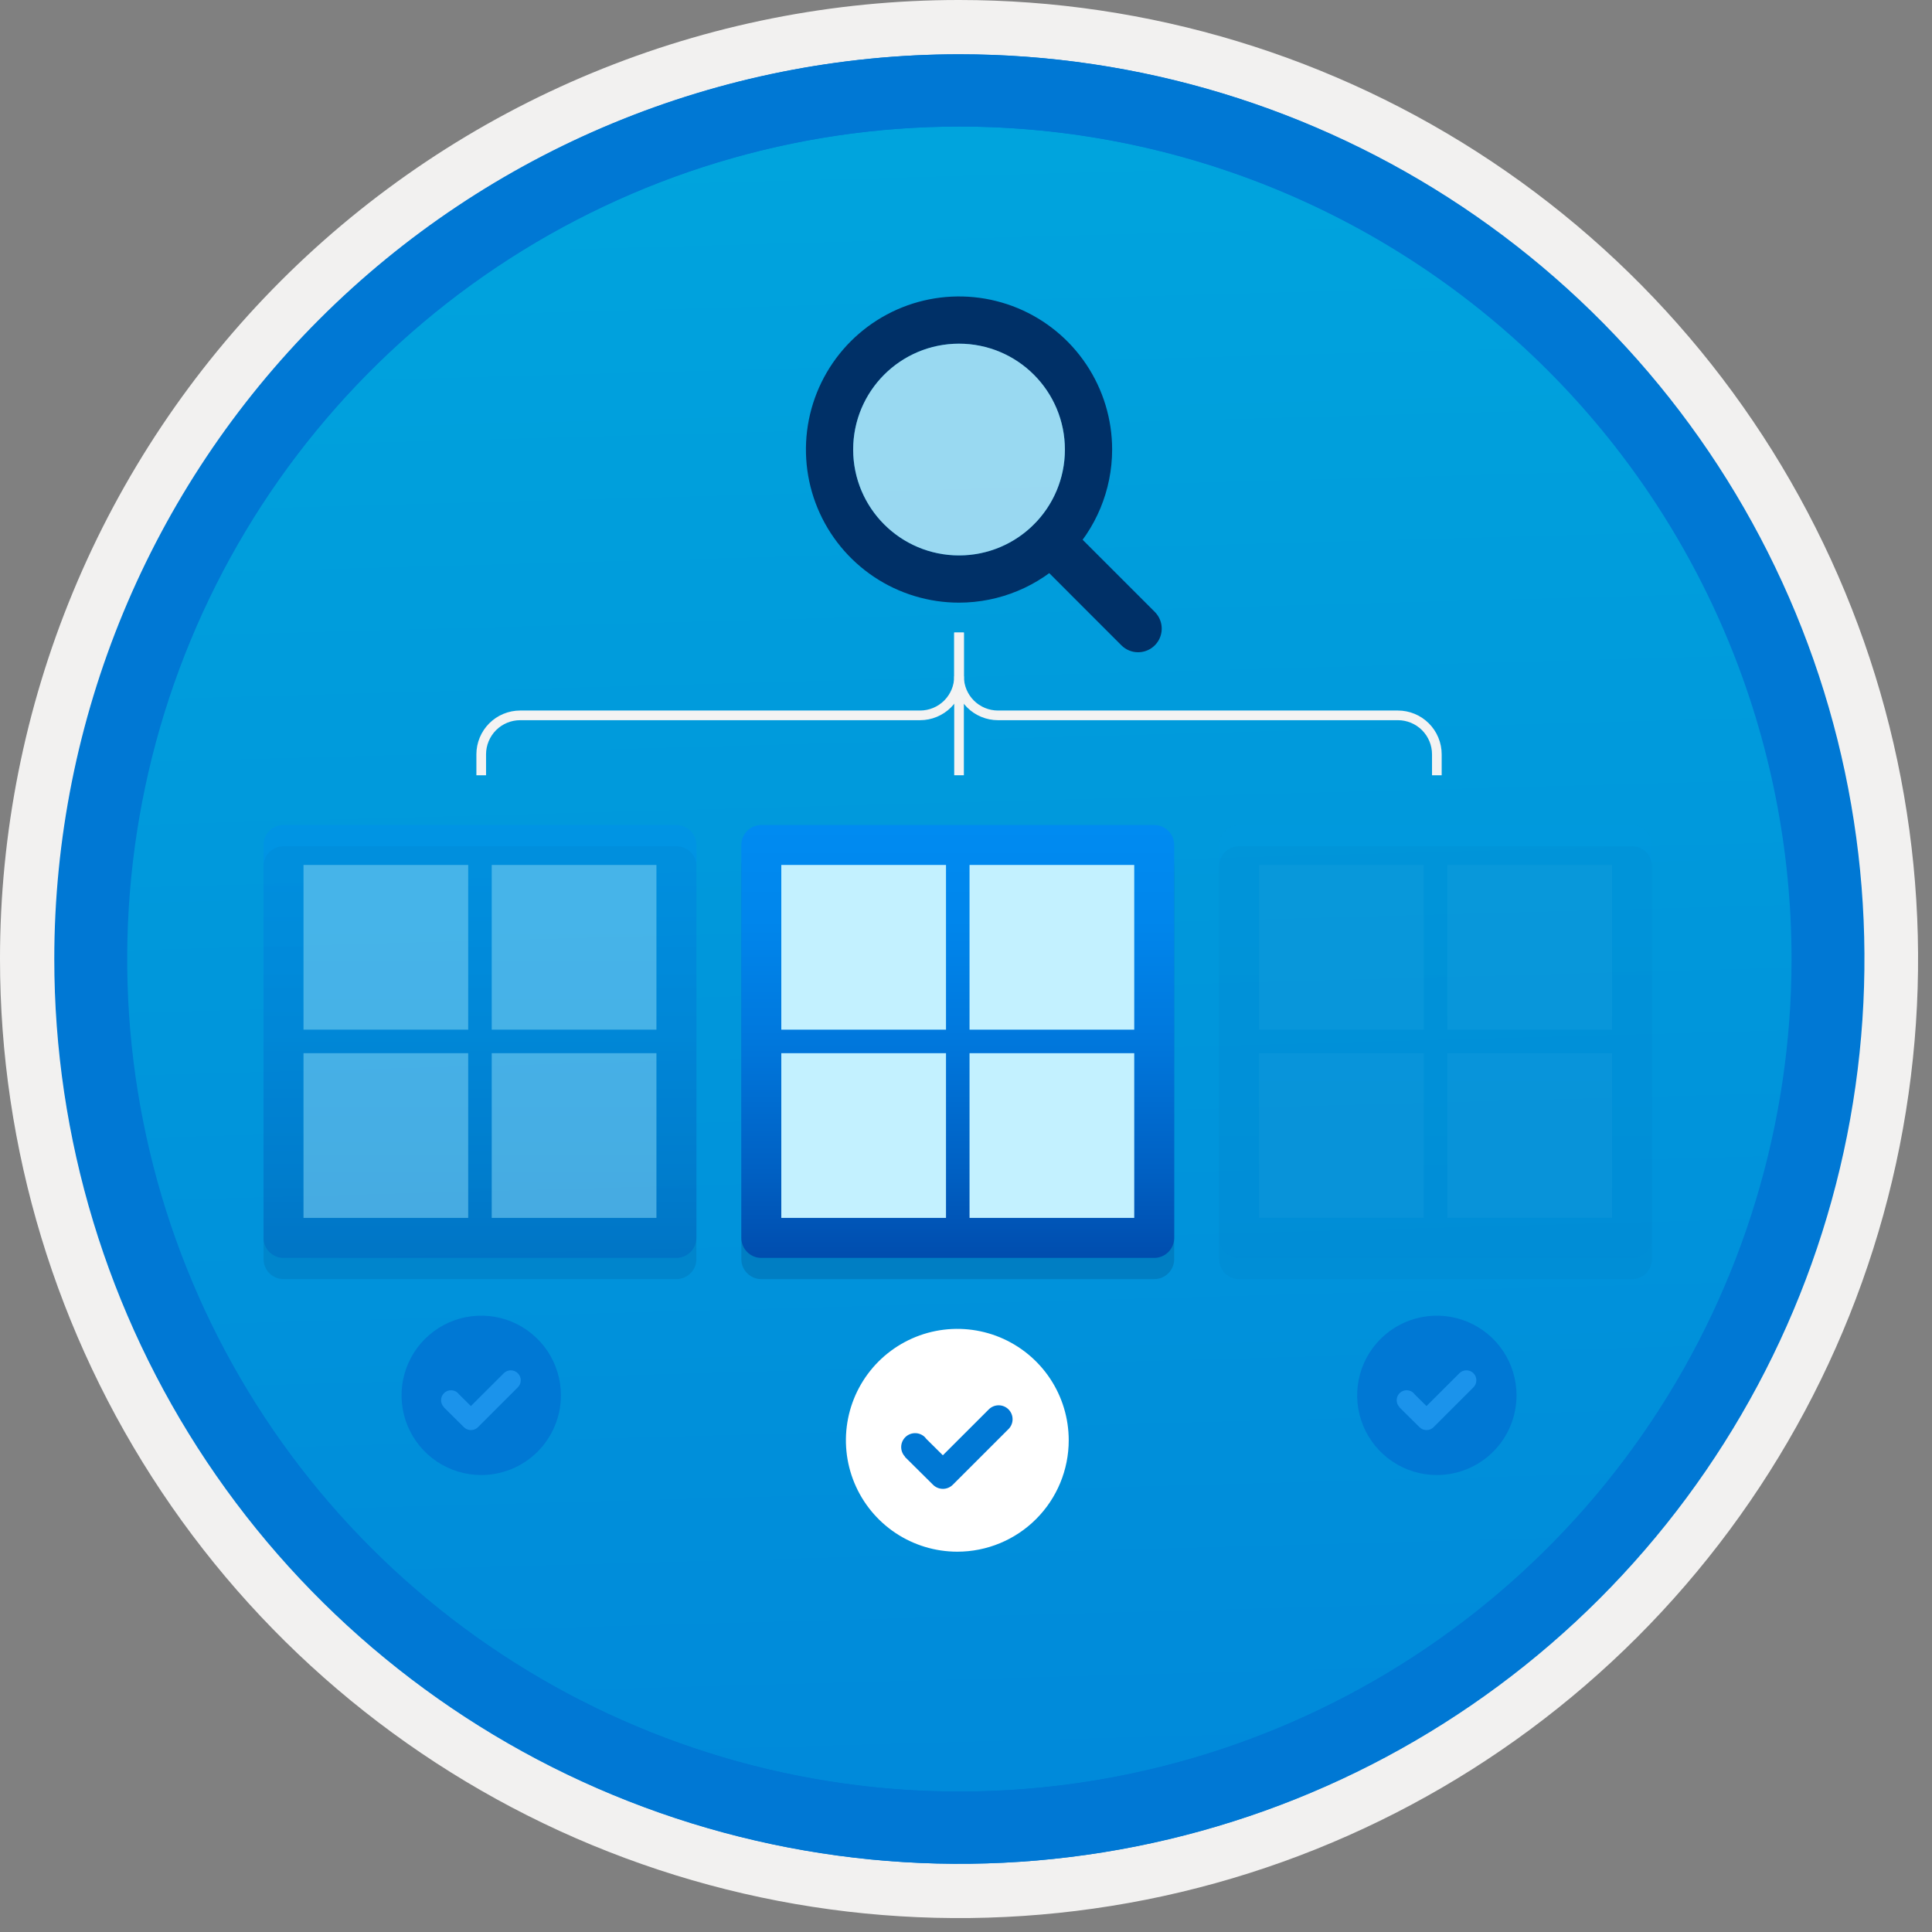 <svg width="100" height="100" viewBox="0 0 100 100" fill="none" xmlns="http://www.w3.org/2000/svg">
<rect x="0" y="0" width="100" height="100" fill="#808080" stroke="none"/>
<g clip-path="url(#clip0_967_588)">
<path d="M49.64 96.45C40.382 96.45 31.332 93.705 23.634 88.561C15.936 83.418 9.936 76.107 6.393 67.553C2.85 59 1.923 49.588 3.73 40.508C5.536 31.428 9.994 23.087 16.54 16.54C23.087 9.994 31.428 5.536 40.508 3.729C49.588 1.923 59 2.85 67.553 6.393C76.107 9.936 83.418 15.936 88.561 23.634C93.705 31.332 96.45 40.382 96.45 49.64C96.451 55.787 95.24 61.874 92.888 67.554C90.535 73.233 87.088 78.394 82.741 82.741C78.394 87.087 73.234 90.535 67.554 92.888C61.875 95.24 55.787 96.45 49.64 96.45V96.45Z" fill="url(#paint0_linear_967_588)"/>
<path fill-rule="evenodd" clip-rule="evenodd" d="M95.54 49.64C95.54 58.718 92.848 67.593 87.805 75.141C82.761 82.689 75.592 88.572 67.205 92.046C58.818 95.52 49.589 96.429 40.685 94.658C31.782 92.887 23.603 88.515 17.184 82.096C10.765 75.677 6.393 67.498 4.622 58.595C2.851 49.691 3.76 40.462 7.234 32.075C10.708 23.688 16.591 16.519 24.139 11.476C31.688 6.432 40.562 3.74 49.64 3.74C55.668 3.74 61.636 4.927 67.205 7.234C72.774 9.541 77.834 12.921 82.096 17.184C86.359 21.446 89.739 26.506 92.046 32.075C94.353 37.644 95.54 43.612 95.54 49.64V49.64ZM49.64 3.62732e-07C59.458 3.62732e-07 69.055 2.911 77.219 8.366C85.382 13.82 91.744 21.573 95.501 30.644C99.258 39.714 100.242 49.695 98.326 59.324C96.411 68.954 91.683 77.799 84.741 84.741C77.799 91.683 68.954 96.411 59.324 98.326C49.695 100.242 39.714 99.258 30.644 95.501C21.573 91.744 13.82 85.382 8.366 77.219C2.911 69.055 3.62732e-07 59.458 3.62732e-07 49.64C-0.001 43.121 1.283 36.666 3.777 30.643C6.271 24.62 9.928 19.147 14.537 14.537C19.147 9.928 24.62 6.271 30.643 3.777C36.666 1.283 43.121 -0.001 49.64 3.62732e-07V3.62732e-07Z" fill="#F2F1F0"/>
<path fill-rule="evenodd" clip-rule="evenodd" d="M92.73 49.64C92.73 58.163 90.202 66.493 85.468 73.58C80.733 80.666 74.003 86.189 66.129 89.45C58.256 92.711 49.592 93.565 41.233 91.902C32.874 90.24 25.197 86.136 19.17 80.109C13.144 74.083 9.04 66.405 7.378 58.047C5.715 49.688 6.568 41.024 9.83 33.15C13.091 25.277 18.614 18.547 25.7 13.812C32.786 9.077 41.117 6.55 49.64 6.55C55.298 6.55 60.902 7.664 66.13 9.829C71.358 11.995 76.108 15.169 80.11 19.17C84.111 23.171 87.285 27.922 89.45 33.15C91.616 38.378 92.73 43.981 92.73 49.64V49.64ZM49.64 2.81C58.902 2.81 67.956 5.557 75.657 10.702C83.358 15.848 89.36 23.162 92.905 31.719C96.449 40.276 97.377 49.692 95.57 58.776C93.763 67.86 89.303 76.205 82.753 82.754C76.204 89.303 67.86 93.763 58.776 95.57C49.691 97.377 40.276 96.45 31.718 92.905C23.161 89.361 15.848 83.359 10.702 75.657C5.556 67.956 2.81 58.902 2.81 49.64C2.811 37.22 7.745 25.31 16.527 16.528C25.309 7.745 37.22 2.811 49.64 2.81V2.81Z" fill="#0078D4"/>
<path fill-rule="evenodd" clip-rule="evenodd" d="M92.764 49.64C92.764 58.163 90.237 66.493 85.502 73.58C80.767 80.666 74.037 86.189 66.164 89.45C58.29 92.711 49.626 93.565 41.267 91.902C32.909 90.24 25.231 86.136 19.204 80.109C13.178 74.083 9.074 66.405 7.412 58.047C5.749 49.688 6.602 41.024 9.864 33.15C13.125 25.277 18.648 18.547 25.734 13.812C32.82 9.077 41.151 6.55 49.674 6.55C55.333 6.55 60.936 7.664 66.164 9.829C71.392 11.995 76.142 15.169 80.144 19.17C84.145 23.171 87.319 27.922 89.484 33.15C91.65 38.378 92.764 43.981 92.764 49.64V49.64ZM49.674 2.81C58.936 2.81 67.99 5.557 75.691 10.702C83.392 15.848 89.395 23.162 92.939 31.719C96.484 40.276 97.411 49.692 95.604 58.776C93.797 67.86 89.337 76.205 82.788 82.754C76.238 89.303 67.894 93.763 58.81 95.57C49.726 97.377 40.31 96.45 31.753 92.905C23.196 89.361 15.882 83.359 10.736 75.657C5.59 67.956 2.844 58.902 2.844 49.64C2.845 37.22 7.779 25.31 16.561 16.528C25.343 7.745 37.254 2.811 49.674 2.81V2.81Z" fill="#0078D4"/>
<g opacity="0.6">
<path opacity="0.2" d="M35.011 43.802H14.674C14.4 43.802 14.137 43.91 13.943 44.104C13.749 44.298 13.64 44.561 13.64 44.835V65.174C13.64 65.448 13.749 65.711 13.943 65.905C14.137 66.099 14.4 66.207 14.674 66.207H35.011C35.147 66.207 35.281 66.181 35.407 66.129C35.532 66.077 35.646 66.001 35.742 65.905C35.838 65.809 35.914 65.695 35.966 65.569C36.018 65.444 36.045 65.309 36.045 65.174V44.835C36.045 44.561 35.936 44.298 35.742 44.104C35.548 43.91 35.285 43.802 35.011 43.802Z" fill="#003067"/>
<path opacity="0.6" d="M35.011 42.702H14.674C14.103 42.702 13.64 43.164 13.64 43.735V64.074C13.64 64.645 14.103 65.108 14.674 65.108H35.011C35.582 65.108 36.045 64.645 36.045 64.074V43.735C36.045 43.164 35.582 42.702 35.011 42.702Z" fill="url(#paint1_linear_967_588)"/>
<path opacity="0.6" d="M24.234 53.295H15.709V44.77H24.234V53.295ZM33.977 53.295H25.451V44.77H33.977V53.295ZM24.234 63.038H15.709V54.513H24.234V63.038ZM33.977 63.038H25.451V54.513H33.977V63.038Z" fill="#C3F1FF"/>
</g>
<path opacity="0.2" d="M59.742 43.802H39.405C39.131 43.802 38.868 43.91 38.674 44.104C38.48 44.298 38.371 44.561 38.371 44.835V65.174C38.371 65.448 38.48 65.711 38.674 65.905C38.868 66.099 39.131 66.207 39.405 66.207H59.742C59.878 66.207 60.012 66.181 60.138 66.129C60.263 66.077 60.377 66.001 60.473 65.905C60.569 65.809 60.645 65.695 60.697 65.569C60.749 65.444 60.776 65.309 60.776 65.174V44.835C60.776 44.7 60.749 44.565 60.697 44.44C60.645 44.314 60.569 44.2 60.473 44.104C60.377 44.008 60.263 43.932 60.138 43.88C60.012 43.828 59.878 43.802 59.742 43.802Z" fill="#003067"/>
<path d="M59.742 42.702H39.405C38.834 42.702 38.372 43.164 38.372 43.735V64.074C38.372 64.645 38.834 65.108 39.405 65.108H59.742C60.313 65.108 60.776 64.645 60.776 64.074V43.735C60.776 43.164 60.313 42.702 59.742 42.702Z" fill="url(#paint2_linear_967_588)"/>
<path d="M48.965 53.295H40.44V44.77H48.965V53.295ZM58.708 53.295H50.183V44.77H58.708V53.295ZM48.965 63.038H40.44V54.513H48.965V63.038ZM58.708 63.038H50.183V54.513H58.708V63.038Z" fill="#C3F1FF"/>
<g opacity="0.2">
<path opacity="0.2" d="M84.473 43.802H64.136C63.862 43.802 63.599 43.91 63.405 44.104C63.212 44.298 63.102 44.561 63.102 44.835V65.174C63.102 65.448 63.212 65.711 63.405 65.905C63.599 66.099 63.862 66.207 64.136 66.207H84.473C84.609 66.207 84.743 66.181 84.869 66.129C84.994 66.077 85.108 66.001 85.204 65.905C85.3 65.809 85.376 65.695 85.428 65.569C85.48 65.444 85.507 65.309 85.507 65.174V44.835C85.507 44.561 85.398 44.298 85.204 44.104C85.01 43.91 84.748 43.802 84.473 43.802Z" fill="#003067"/>
<path opacity="0.2" d="M84.473 42.702H64.136C63.565 42.702 63.102 43.164 63.102 43.735V64.074C63.102 64.645 63.565 65.108 64.136 65.108H84.473C85.044 65.108 85.507 64.645 85.507 64.074V43.735C85.507 43.164 85.044 42.702 84.473 42.702Z" fill="url(#paint3_linear_967_588)"/>
<path opacity="0.2" d="M73.696 53.295H65.171V44.77H73.696V53.295ZM83.439 53.295H74.914V44.77H83.439V53.295ZM73.696 63.038H65.171V54.513H73.696V63.038ZM83.439 63.038H74.914V54.513H83.439V63.038Z" fill="#C3F1FF"/>
</g>
<path d="M49.64 31.193C48.072 31.193 46.54 30.728 45.237 29.858C43.934 28.987 42.918 27.749 42.318 26.301C41.718 24.853 41.562 23.26 41.867 21.723C42.173 20.185 42.928 18.773 44.036 17.665C45.144 16.557 46.556 15.802 48.093 15.496C49.631 15.191 51.224 15.348 52.672 15.947C54.12 16.547 55.358 17.563 56.228 18.866C57.099 20.169 57.564 21.701 57.564 23.269C57.562 25.369 56.726 27.384 55.24 28.869C53.755 30.355 51.74 31.191 49.64 31.193V31.193ZM49.64 17.789C48.556 17.789 47.496 18.11 46.595 18.712C45.694 19.314 44.992 20.17 44.577 21.172C44.162 22.173 44.053 23.275 44.265 24.338C44.476 25.401 44.998 26.377 45.765 27.143C46.531 27.91 47.508 28.432 48.571 28.643C49.633 28.855 50.735 28.746 51.737 28.331C52.738 27.917 53.594 27.214 54.196 26.313C54.798 25.412 55.119 24.352 55.119 23.269C55.118 21.816 54.54 20.423 53.513 19.396C52.485 18.368 51.092 17.79 49.64 17.789V17.789Z" fill="#003067"/>
<path d="M58.908 33.76C58.748 33.761 58.589 33.729 58.441 33.667C58.292 33.606 58.158 33.516 58.044 33.402L53.515 28.872C53.287 28.643 53.159 28.332 53.159 28.009C53.16 27.686 53.289 27.376 53.517 27.147C53.746 26.918 54.056 26.79 54.38 26.789C54.703 26.788 55.013 26.916 55.243 27.144L59.773 31.674C59.943 31.845 60.06 32.063 60.107 32.3C60.154 32.537 60.13 32.782 60.037 33.006C59.945 33.229 59.788 33.42 59.587 33.554C59.386 33.688 59.15 33.76 58.908 33.76V33.76Z" fill="#003067"/>
<path opacity="0.6" d="M49.639 28.748C52.666 28.748 55.119 26.295 55.119 23.269C55.119 20.242 52.666 17.789 49.639 17.789C46.613 17.789 44.16 20.242 44.16 23.269C44.16 26.295 46.613 28.748 49.639 28.748Z" fill="white"/>
<path d="M49.64 32.742V35.01C49.64 35.545 49.427 36.058 49.049 36.436C48.671 36.814 48.158 37.027 47.623 37.027H26.925C26.66 37.027 26.398 37.079 26.153 37.18C25.909 37.282 25.686 37.43 25.499 37.617C25.312 37.805 25.163 38.027 25.062 38.272C24.961 38.516 24.908 38.779 24.908 39.043V40.127" stroke="#F3F3F3" stroke-width="0.5" stroke-miterlimit="10"/>
<path d="M49.64 32.742V35.01C49.64 35.545 49.852 36.058 50.23 36.436C50.608 36.814 51.121 37.027 51.656 37.027H72.354C72.619 37.027 72.881 37.079 73.126 37.18C73.371 37.282 73.593 37.43 73.78 37.617C73.968 37.805 74.116 38.027 74.217 38.272C74.319 38.516 74.371 38.779 74.371 39.043V40.127" stroke="#F3F3F3" stroke-width="0.5" stroke-miterlimit="10"/>
<path d="M49.64 35.01V40.127" stroke="#F3F3F3" stroke-width="0.5" stroke-miterlimit="10"/>
<path fill-rule="evenodd" clip-rule="evenodd" d="M49.551 80.315C48.41 80.315 47.295 79.977 46.347 79.344C45.399 78.71 44.66 77.809 44.223 76.756C43.787 75.702 43.672 74.543 43.895 73.424C44.117 72.305 44.667 71.278 45.473 70.471C46.28 69.665 47.307 69.116 48.426 68.893C49.544 68.671 50.704 68.785 51.758 69.221C52.811 69.658 53.712 70.397 54.346 71.345C54.979 72.293 55.317 73.408 55.317 74.549C55.317 76.078 54.71 77.545 53.628 78.626C52.547 79.708 51.08 80.315 49.551 80.315V80.315Z" fill="white"/>
<path fill-rule="evenodd" clip-rule="evenodd" d="M52.2 72.949C52.065 72.814 51.881 72.738 51.69 72.738C51.499 72.738 51.315 72.814 51.18 72.949L48.802 75.325L47.944 74.475C47.923 74.445 47.901 74.417 47.876 74.391C47.741 74.257 47.559 74.18 47.369 74.18C47.179 74.179 46.996 74.253 46.861 74.386C46.725 74.52 46.648 74.701 46.645 74.891C46.643 75.082 46.716 75.265 46.848 75.402L46.84 75.41L48.294 76.852C48.43 76.987 48.613 77.063 48.805 77.063C48.996 77.063 49.179 76.987 49.315 76.852L52.198 73.97L52.2 73.969C52.267 73.902 52.32 73.822 52.356 73.735C52.393 73.647 52.411 73.554 52.411 73.459C52.411 73.364 52.393 73.271 52.356 73.183C52.32 73.096 52.267 73.016 52.2 72.949V72.949Z" fill="#0078D4"/>
<path fill-rule="evenodd" clip-rule="evenodd" d="M74.371 76.347C73.555 76.347 72.758 76.105 72.08 75.652C71.401 75.199 70.873 74.555 70.561 73.801C70.248 73.047 70.167 72.218 70.326 71.418C70.485 70.618 70.878 69.883 71.455 69.306C72.031 68.73 72.766 68.337 73.566 68.178C74.366 68.019 75.196 68.1 75.949 68.412C76.703 68.725 77.347 69.253 77.8 69.931C78.253 70.61 78.495 71.407 78.495 72.223C78.495 73.317 78.061 74.366 77.287 75.139C76.514 75.912 75.465 76.347 74.371 76.347V76.347Z" fill="#0078D4"/>
<path fill-rule="evenodd" clip-rule="evenodd" d="M76.265 71.079C76.169 70.982 76.037 70.928 75.901 70.928C75.764 70.928 75.633 70.982 75.536 71.079L73.835 72.778L73.221 72.17C73.207 72.148 73.191 72.128 73.173 72.11C73.077 72.013 72.946 71.959 72.81 71.958C72.674 71.957 72.543 72.011 72.446 72.106C72.349 72.201 72.294 72.332 72.292 72.468C72.29 72.604 72.343 72.735 72.438 72.833L72.431 72.839L73.472 73.87C73.569 73.967 73.7 74.021 73.837 74.021C73.974 74.021 74.105 73.967 74.202 73.87L76.264 71.809L76.266 71.808C76.313 71.76 76.351 71.703 76.377 71.641C76.403 71.578 76.416 71.511 76.416 71.443C76.416 71.376 76.403 71.308 76.377 71.246C76.351 71.183 76.313 71.127 76.265 71.079V71.079Z" fill="#1B93EB"/>
<path fill-rule="evenodd" clip-rule="evenodd" d="M24.909 76.347C24.093 76.347 23.295 76.105 22.617 75.652C21.939 75.199 21.41 74.555 21.098 73.801C20.786 73.047 20.704 72.218 20.863 71.418C21.023 70.618 21.415 69.883 21.992 69.306C22.569 68.73 23.304 68.337 24.104 68.178C24.904 68.019 25.733 68.1 26.487 68.412C27.24 68.725 27.884 69.253 28.338 69.931C28.791 70.61 29.033 71.407 29.033 72.223C29.033 73.317 28.598 74.366 27.825 75.139C27.051 75.912 26.002 76.347 24.909 76.347V76.347Z" fill="#0078D4"/>
<path fill-rule="evenodd" clip-rule="evenodd" d="M26.803 71.079C26.706 70.982 26.575 70.928 26.438 70.928C26.302 70.928 26.17 70.982 26.074 71.079L24.373 72.778L23.759 72.17C23.744 72.148 23.728 72.128 23.71 72.11C23.614 72.014 23.484 71.959 23.348 71.959C23.212 71.958 23.081 72.011 22.984 72.107C22.887 72.202 22.832 72.332 22.83 72.468C22.829 72.604 22.881 72.735 22.975 72.833L22.969 72.839L24.01 73.87C24.107 73.967 24.238 74.021 24.375 74.021C24.512 74.021 24.643 73.967 24.74 73.87L26.802 71.809L26.803 71.808C26.851 71.76 26.889 71.703 26.915 71.641C26.941 71.578 26.954 71.511 26.954 71.443C26.954 71.376 26.941 71.308 26.915 71.246C26.889 71.183 26.851 71.127 26.803 71.079V71.079Z" fill="#1B93EB"/>
</g>
<defs>
<linearGradient id="paint0_linear_967_588" x1="47.87" y1="-15.153" x2="51.852" y2="130.615" gradientUnits="userSpaceOnUse">
<stop stop-color="#00ABDE"/>
<stop offset="1" stop-color="#007ED8"/>
</linearGradient>
<linearGradient id="paint1_linear_967_588" x1="24.842" y1="65.108" x2="24.842" y2="42.702" gradientUnits="userSpaceOnUse">
<stop stop-color="#004DAE"/>
<stop offset="0.21" stop-color="#0061C4"/>
<stop offset="0.51" stop-color="#0078DD"/>
<stop offset="0.78" stop-color="#0086EC"/>
<stop offset="1" stop-color="#008BF1"/>
</linearGradient>
<linearGradient id="paint2_linear_967_588" x1="49.574" y1="65.108" x2="49.574" y2="42.702" gradientUnits="userSpaceOnUse">
<stop stop-color="#004DAE"/>
<stop offset="0.21" stop-color="#0061C4"/>
<stop offset="0.51" stop-color="#0078DD"/>
<stop offset="0.78" stop-color="#0086EC"/>
<stop offset="1" stop-color="#008BF1"/>
</linearGradient>
<linearGradient id="paint3_linear_967_588" x1="74.305" y1="65.108" x2="74.305" y2="42.702" gradientUnits="userSpaceOnUse">
<stop stop-color="#004DAE"/>
<stop offset="0.21" stop-color="#0061C4"/>
<stop offset="0.51" stop-color="#0078DD"/>
<stop offset="0.78" stop-color="#0086EC"/>
<stop offset="1" stop-color="#008BF1"/>
</linearGradient>
<clipPath id="clip0_967_588">
<rect width="99.28" height="99.28" fill="white"/>
</clipPath>
</defs>
</svg>
